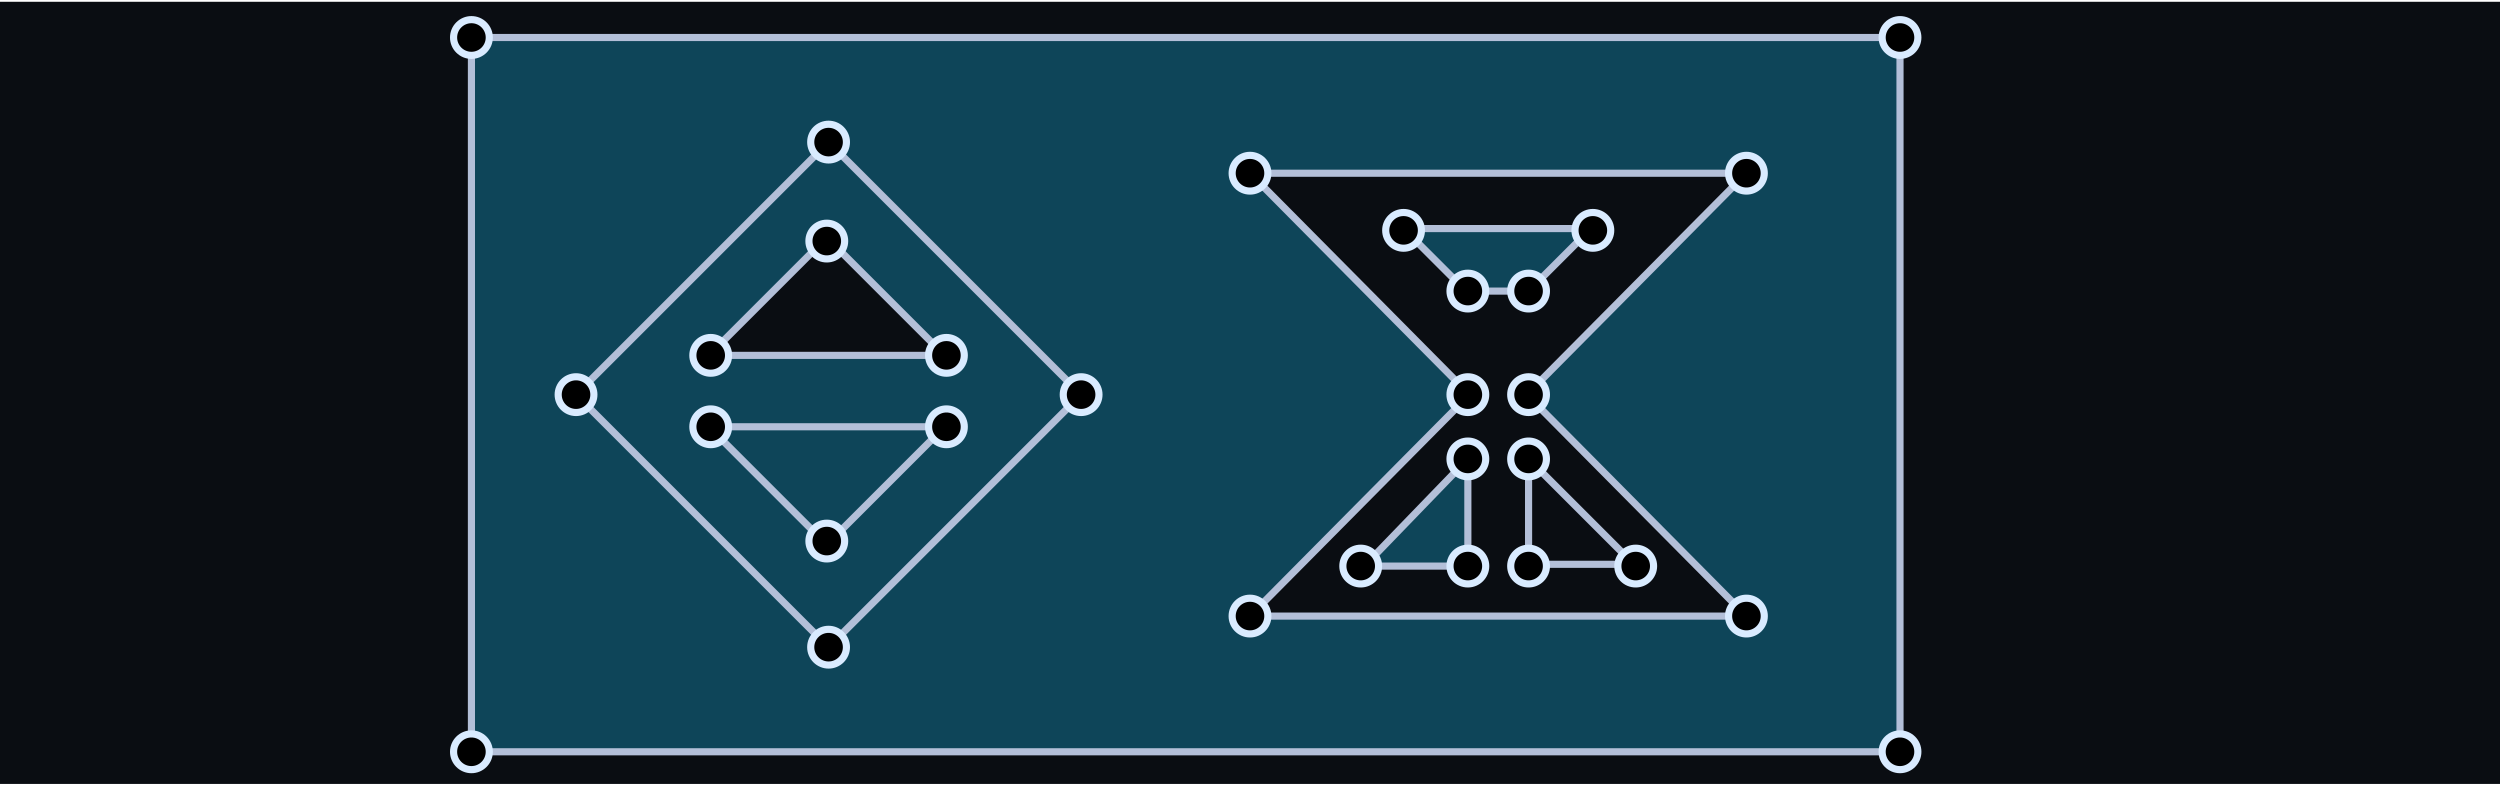 <svg width="700" height="220" viewBox="0 0 700 220" fill="none" xmlns="http://www.w3.org/2000/svg">
<rect width="700" height="219" transform="translate(0 0.5)" fill="#0A0D12"/>
<path d="M532 210.5H132L132 10.5H532V210.5Z" fill="#0E4559" stroke="#B3BFD8" stroke-width="2"/>
<path d="M232 181.211L161.289 110.5L232 39.789L302.71 110.5L232 181.211Z" fill="#0E4559" stroke="#B3BFD8" stroke-width="2"/>
<circle cx="132" cy="10.5" r="5" fill="black" stroke="#D9EBFF" stroke-width="2"/>
<circle cx="532" cy="10.5" r="5" fill="black" stroke="#D9EBFF" stroke-width="2"/>
<circle cx="532" cy="210.5" r="5" fill="black" stroke="#D9EBFF" stroke-width="2"/>
<circle cx="232" cy="39.789" r="5" fill="black" stroke="#D9EBFF" stroke-width="2"/>
<circle cx="302.711" cy="110.5" r="5" fill="black" stroke="#D9EBFF" stroke-width="2"/>
<circle cx="132" cy="210.5" r="5" fill="black" stroke="#D9EBFF" stroke-width="2"/>
<circle cx="161.289" cy="110.5" r="5" fill="black" stroke="#D9EBFF" stroke-width="2"/>
<circle cx="232" cy="181.211" r="5" fill="black" stroke="#D9EBFF" stroke-width="2"/>
<path d="M411.487 110.5L350 48.5H489L427.513 110.5L489 172.5H350L411.487 110.5Z" fill="#0A0D12" stroke="#B3BFD8" stroke-width="2"/>
<circle cx="350" cy="48.5" r="5" fill="black" stroke="#D9EBFF" stroke-width="2"/>
<circle cx="489" cy="48.5" r="5" fill="black" stroke="#D9EBFF" stroke-width="2"/>
<circle cx="489" cy="172.5" r="5" fill="black" stroke="#D9EBFF" stroke-width="2"/>
<circle cx="350" cy="172.5" r="5" fill="black" stroke="#D9EBFF" stroke-width="2"/>
<circle cx="411" cy="110.5" r="5" fill="black" stroke="#D9EBFF" stroke-width="2"/>
<circle cx="428" cy="110.5" r="5" fill="black" stroke="#D9EBFF" stroke-width="2"/>
<path d="M198.5 99.5L231.5 66.5L264.5 99.5H198.5Z" fill="#0A0D12" stroke="#B3BFD8" stroke-width="2"/>
<path d="M264.5 119.5L231.5 152.5L198.5 119.5L264.5 119.5Z" fill="#0E4559" stroke="#B3BFD8" stroke-width="2"/>
<path d="M410.5 81.5H428L445.5 64H393L410.5 81.5Z" fill="#0E4559" stroke="#B3BFD8" stroke-width="2"/>
<circle cx="411" cy="81.5" r="5" fill="black" stroke="#D9EBFF" stroke-width="2"/>
<circle cx="393" cy="64.5" r="5" fill="black" stroke="#D9EBFF" stroke-width="2"/>
<circle cx="231.5" cy="151.5" r="5" fill="black" stroke="#D9EBFF" stroke-width="2"/>
<circle cx="231.5" cy="67.5" r="5" fill="black" stroke="#D9EBFF" stroke-width="2"/>
<circle cx="265" cy="99.5" r="5" fill="black" stroke="#D9EBFF" stroke-width="2"/>
<circle cx="199" cy="99.5" r="5" fill="black" stroke="#D9EBFF" stroke-width="2"/>
<circle cx="199" cy="119.5" r="5" fill="black" stroke="#D9EBFF" stroke-width="2"/>
<circle cx="265" cy="119.5" r="5" fill="black" stroke="#D9EBFF" stroke-width="2"/>
<circle cx="428" cy="81.5" r="5" fill="black" stroke="#D9EBFF" stroke-width="2"/>
<circle cx="446" cy="64.5" r="5" fill="black" stroke="#D9EBFF" stroke-width="2"/>
<path d="M428 158V128.5L457.5 158H428Z" stroke="#B3BFD8" stroke-width="2"/>
<circle cx="428" cy="128.5" r="5" fill="black" stroke="#D9EBFF" stroke-width="2"/>
<circle cx="428" cy="158.5" r="5" fill="black" stroke="#D9EBFF" stroke-width="2"/>
<circle cx="458" cy="158.5" r="5" fill="black" stroke="#D9EBFF" stroke-width="2"/>
<path d="M411 158.5V128.5L382 158.5H411Z" fill="#0E4559" stroke="#B3BFD8" stroke-width="2"/>
<circle cx="4" cy="4" r="5" transform="matrix(-1 0 0 1 415 124.5)" fill="black" stroke="#D9EBFF" stroke-width="2"/>
<circle cx="4" cy="4" r="5" transform="matrix(-1 0 0 1 415 154.5)" fill="black" stroke="#D9EBFF" stroke-width="2"/>
<circle cx="4" cy="4" r="5" transform="matrix(-1 0 0 1 385 154.5)" fill="black" stroke="#D9EBFF" stroke-width="2"/>
</svg>
